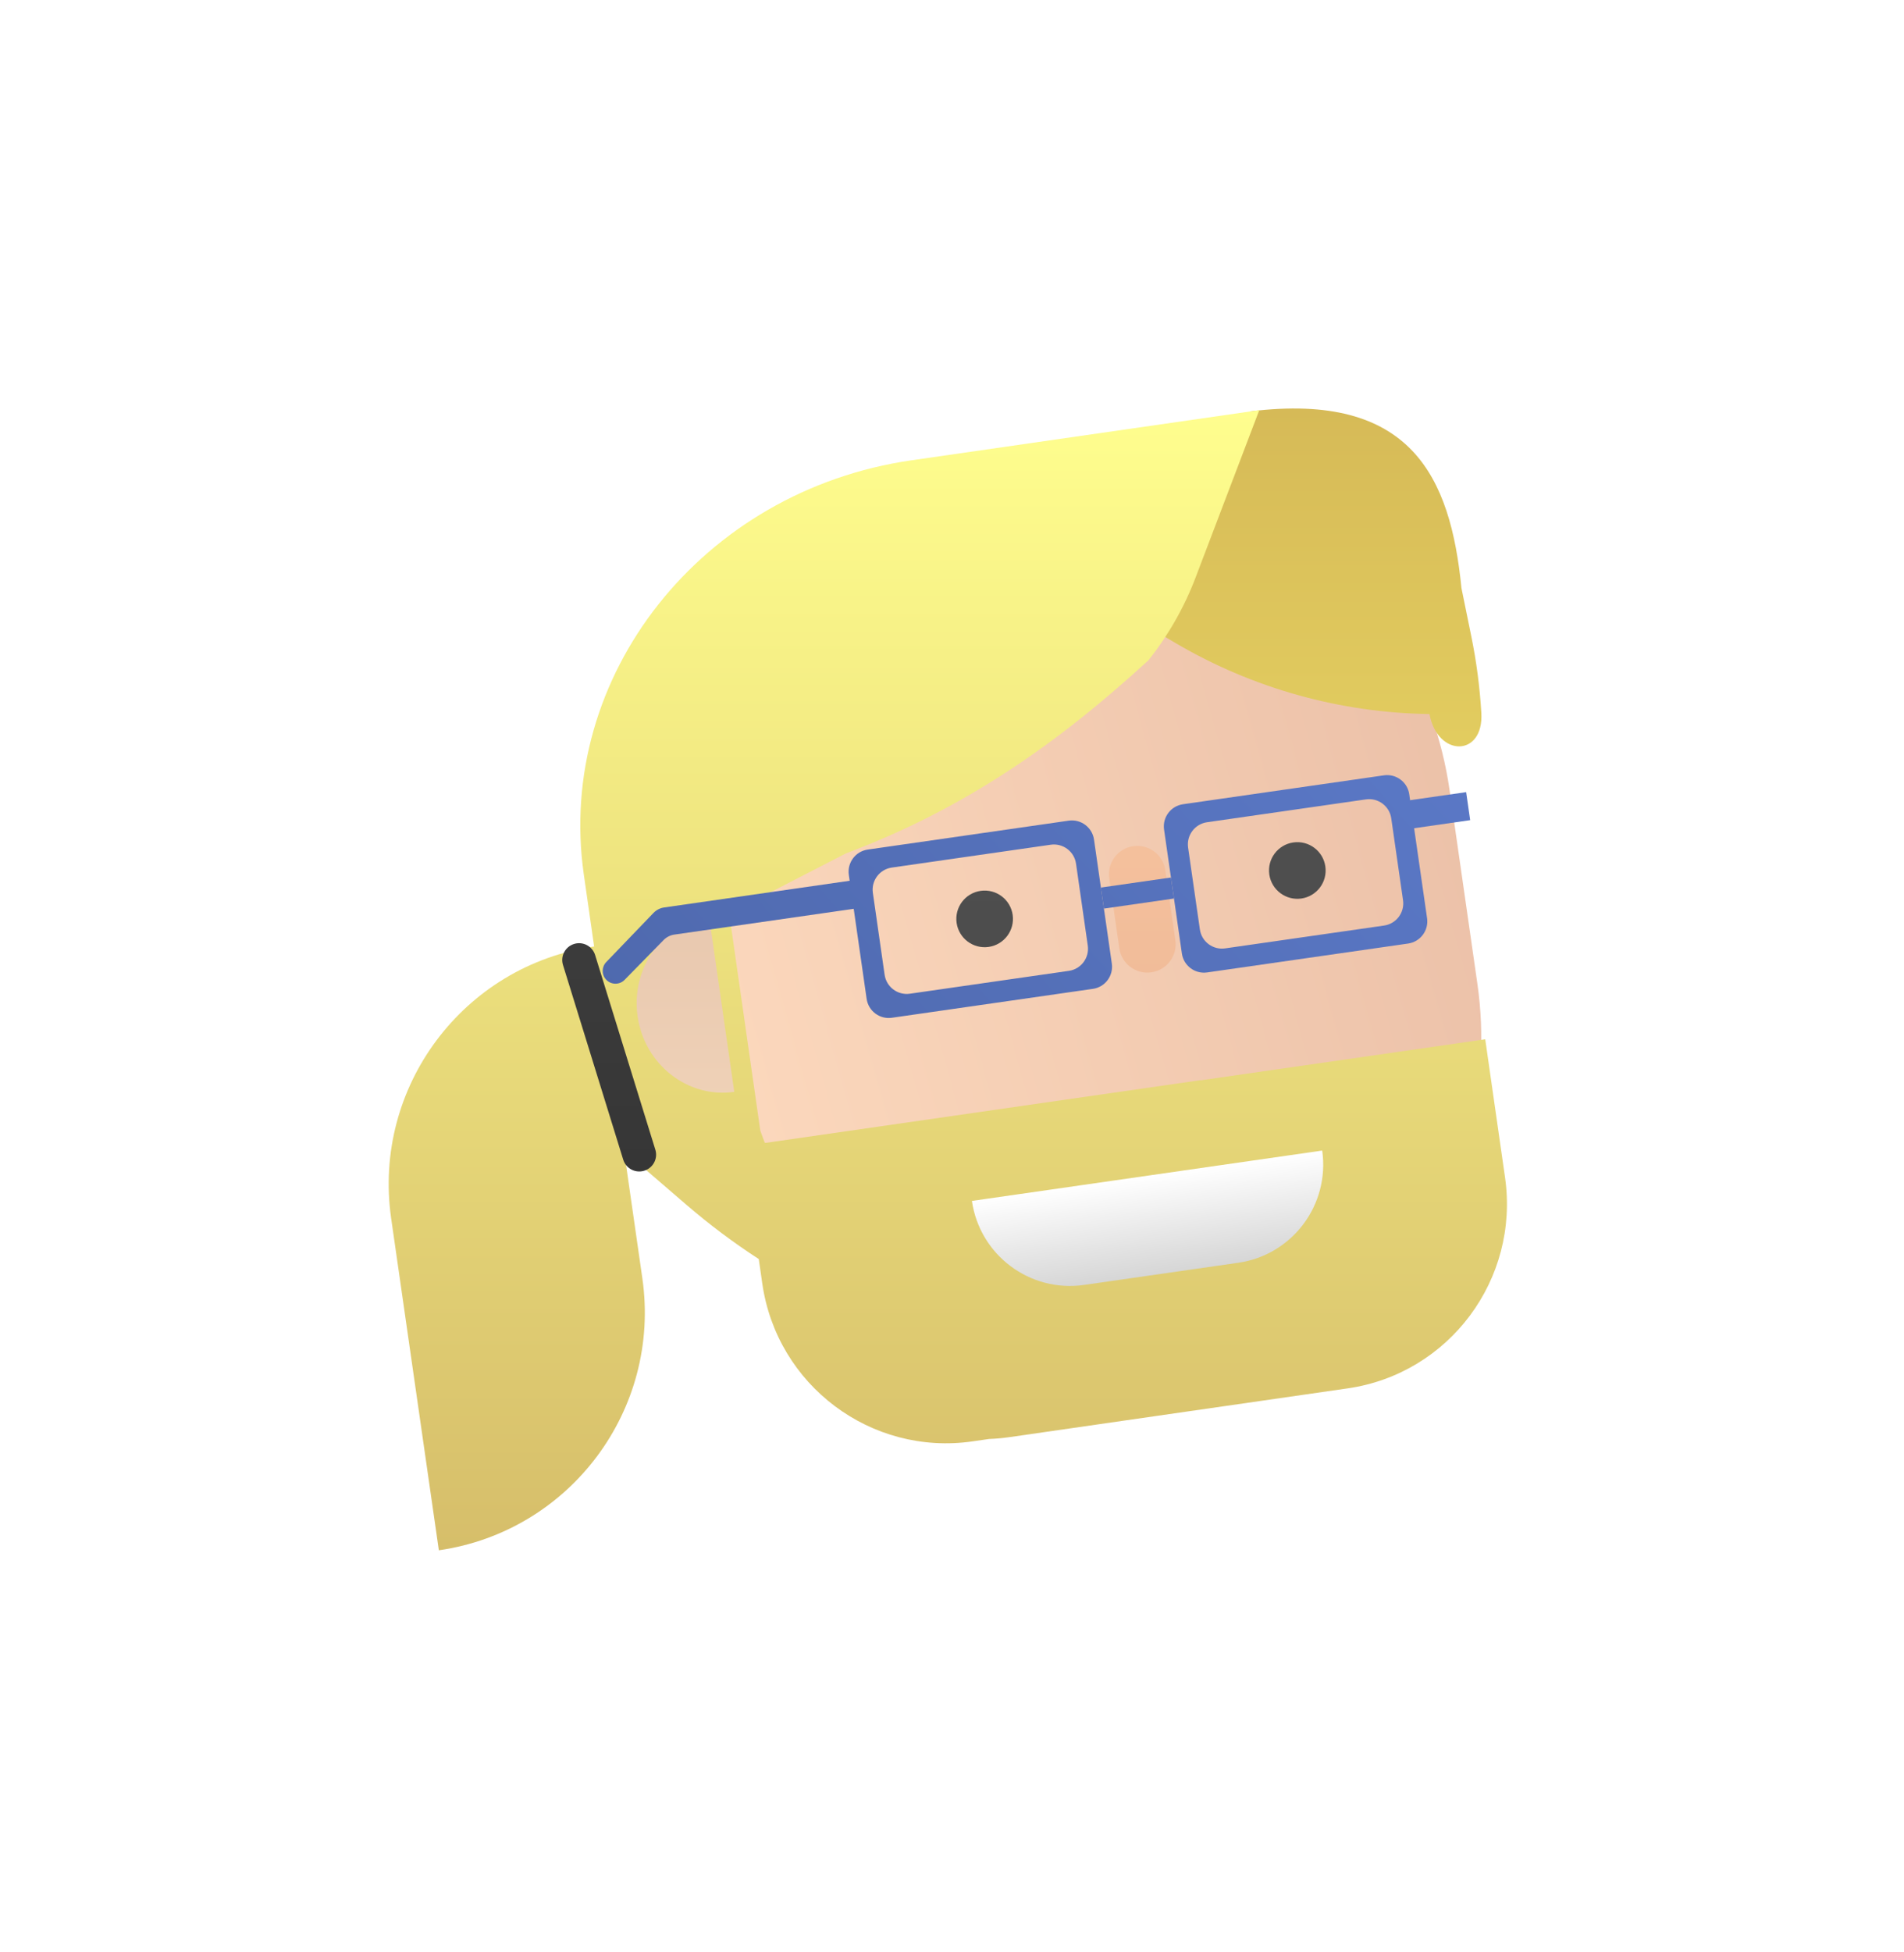 <svg width="80" height="82" viewBox="0 0 80 82" fill="none" xmlns="http://www.w3.org/2000/svg">
<g filter="url(#filter0_dii_102_173)">
<path d="M29.605 29.562C28.363 20.919 34.363 12.905 43.006 11.663C51.649 10.421 59.662 16.42 60.905 25.063L62.075 33.206C63.317 41.849 57.318 49.863 48.675 51.105C40.031 52.347 32.018 46.348 30.776 37.705L29.605 29.562Z" fill="url(#paint0_linear_102_173)"/>
<path d="M52.528 9.167C59.297 8.329 60.944 11.922 61.406 16.591L61.819 18.612C62.037 19.677 62.177 20.752 62.241 21.831C62.35 23.687 60.399 23.706 60.063 21.878V21.878C56.314 21.827 52.644 20.803 49.41 18.906L48.602 18.432L52.528 9.167Z" fill="url(#paint1_linear_102_173)"/>
<path d="M16.435 43.059C15.643 37.544 19.471 32.43 24.986 31.637L26.99 45.579C27.782 51.094 23.954 56.207 18.439 57L16.435 43.059Z" fill="url(#paint2_linear_102_173)"/>
<path d="M24.53 28.618C23.335 20.278 29.501 12.489 38.303 11.22L52.911 9.114L50.232 16.151C49.76 17.392 49.094 18.561 48.256 19.618C44.383 23.172 40.451 25.889 35.548 27.728L31.035 30.052C30.798 30.174 30.664 30.434 30.702 30.698L31.946 39.378L32.117 39.842L32.147 39.892L50.44 37.255L50.44 37.263L62.405 35.538L63.237 41.341C63.85 45.619 60.889 49.586 56.623 50.2L42.407 52.249C42.122 52.29 41.84 52.315 41.559 52.325L40.862 52.426C36.596 53.04 32.641 50.071 32.028 45.793L31.881 44.768C30.822 44.081 29.809 43.322 28.849 42.496L26.414 40.399C26.27 40.276 26.177 40.105 26.15 39.917L24.53 28.618Z" fill="url(#paint3_linear_102_173)"/>
<path d="M23.655 32.417C23.539 32.045 23.748 31.649 24.121 31.534C24.494 31.418 24.89 31.627 25.005 32L27.535 40.174C27.651 40.547 27.442 40.943 27.069 41.058C26.696 41.174 26.3 40.965 26.185 40.592L23.655 32.417Z" fill="url(#paint4_linear_102_173)"/>
<path d="M26.79 34.573C27.082 36.605 28.9 38.025 30.851 37.745L29.793 30.386C27.843 30.666 26.498 32.541 26.79 34.573Z" fill="url(#paint5_linear_102_173)"/>
<path d="M46.607 28.774C46.513 28.124 46.965 27.521 47.615 27.427C48.265 27.334 48.868 27.785 48.962 28.435L49.385 31.379C49.478 32.029 49.027 32.632 48.376 32.725C47.726 32.819 47.123 32.367 47.03 31.717L46.607 28.774Z" fill="url(#paint6_linear_102_173)"/>
<path fill-rule="evenodd" clip-rule="evenodd" d="M36.46 27.57C35.947 27.643 35.591 28.119 35.665 28.632L36.413 33.839C36.487 34.352 36.962 34.708 37.475 34.634L45.92 33.42C46.433 33.347 46.789 32.871 46.715 32.358L45.967 27.151C45.893 26.638 45.417 26.282 44.904 26.356L36.46 27.57ZM37.47 28.326C36.957 28.399 36.601 28.875 36.675 29.388L37.169 32.829C37.243 33.342 37.719 33.698 38.232 33.624L44.91 32.664C45.423 32.59 45.779 32.115 45.705 31.602L45.211 28.161C45.137 27.648 44.661 27.292 44.148 27.366L37.47 28.326Z" fill="url(#paint7_linear_102_173)"/>
<path fill-rule="evenodd" clip-rule="evenodd" d="M49.706 25.666C49.193 25.74 48.837 26.215 48.91 26.728L49.659 31.935C49.732 32.448 50.208 32.804 50.721 32.73L59.165 31.517C59.678 31.443 60.035 30.967 59.961 30.454L59.212 25.248C59.139 24.735 58.663 24.379 58.15 24.452L49.706 25.666ZM50.716 26.422C50.203 26.496 49.847 26.971 49.92 27.485L50.415 30.925C50.489 31.438 50.964 31.794 51.477 31.72L58.155 30.761C58.668 30.687 59.025 30.211 58.951 29.698L58.456 26.258C58.383 25.745 57.907 25.389 57.394 25.462L50.716 26.422Z" fill="url(#paint8_linear_102_173)"/>
<path d="M46.256 29.166L49.2 28.743L49.327 29.626L46.383 30.049L46.256 29.166Z" fill="url(#paint9_linear_102_173)"/>
<path d="M58.954 25.538L61.603 25.158L61.772 26.335L59.123 26.716L58.954 25.538Z" fill="url(#paint10_linear_102_173)"/>
<path d="M25.46 33.025C25.272 32.815 25.278 32.497 25.473 32.294L27.455 30.233C27.576 30.107 27.735 30.025 27.907 30.001L35.995 28.838L36.164 30.016L28.332 31.141C28.162 31.166 28.005 31.245 27.884 31.368L26.244 33.042C26.027 33.264 25.667 33.256 25.46 33.025Z" fill="url(#paint11_linear_102_173)"/>
<path d="M42.549 30.312C42.642 30.962 42.191 31.565 41.541 31.659C40.891 31.752 40.288 31.301 40.194 30.651C40.101 30 40.552 29.398 41.202 29.304C41.853 29.211 42.456 29.662 42.549 30.312Z" fill="url(#paint12_linear_102_173)"/>
<path d="M55.687 28.279C55.781 28.929 55.329 29.532 54.679 29.626C54.029 29.719 53.426 29.268 53.332 28.617C53.239 27.967 53.69 27.364 54.34 27.271C54.991 27.177 55.594 27.629 55.687 28.279Z" fill="url(#paint13_linear_102_173)"/>
<path d="M40.837 42.327L55.554 40.212C55.881 42.488 54.301 44.598 52.025 44.925L45.55 45.855C43.274 46.183 41.164 44.603 40.837 42.327Z" fill="url(#paint14_linear_102_173)"/>
</g>
<defs>
<filter id="filter0_dii_102_173" x="0.107" y="0.933" width="79.434" height="80.403" filterUnits="userSpaceOnUse" color-interpolation-filters="sRGB">
<feFlood flood-opacity="0" result="BackgroundImageFix"/>
<feColorMatrix in="SourceAlpha" type="matrix" values="0 0 0 0 0 0 0 0 0 0 0 0 0 0 0 0 0 0 127 0" result="hardAlpha"/>
<feOffset dy="8.112"/>
<feGaussianBlur stdDeviation="8.112"/>
<feColorMatrix type="matrix" values="0 0 0 0 0.2 0 0 0 0 0.2 0 0 0 0 0.2 0 0 0 0.25 0"/>
<feBlend mode="normal" in2="BackgroundImageFix" result="effect1_dropShadow_102_173"/>
<feBlend mode="normal" in="SourceGraphic" in2="effect1_dropShadow_102_173" result="shape"/>
<feColorMatrix in="SourceAlpha" type="matrix" values="0 0 0 0 0 0 0 0 0 0 0 0 0 0 0 0 0 0 127 0" result="hardAlpha"/>
<feOffset dy="2.704"/>
<feGaussianBlur stdDeviation="1.352"/>
<feComposite in2="hardAlpha" operator="arithmetic" k2="-1" k3="1"/>
<feColorMatrix type="matrix" values="0 0 0 0 1 0 0 0 0 1 0 0 0 0 1 0 0 0 1 0"/>
<feBlend mode="normal" in2="shape" result="effect2_innerShadow_102_173"/>
<feColorMatrix in="SourceAlpha" type="matrix" values="0 0 0 0 0 0 0 0 0 0 0 0 0 0 0 0 0 0 127 0" result="hardAlpha"/>
<feOffset dy="-2.704"/>
<feGaussianBlur stdDeviation="1.352"/>
<feComposite in2="hardAlpha" operator="arithmetic" k2="-1" k3="1"/>
<feColorMatrix type="matrix" values="0 0 0 0 0.8 0 0 0 0 0.8 0 0 0 0 0.8 0 0 0 1 0"/>
<feBlend mode="normal" in2="effect2_innerShadow_102_173" result="effect3_innerShadow_102_173"/>
</filter>
<linearGradient id="paint0_linear_102_173" x1="66.223" y1="19.388" x2="20.919" y2="32.116" gradientUnits="userSpaceOnUse">
<stop stop-color="#E9BDA5"/>
<stop offset="1" stop-color="#FFDDC1"/>
</linearGradient>
<linearGradient id="paint1_linear_102_173" x1="39.824" y1="9.045" x2="39.824" y2="57" gradientUnits="userSpaceOnUse">
<stop stop-color="#D6BA57"/>
<stop offset="1" stop-color="#FFF873"/>
</linearGradient>
<linearGradient id="paint2_linear_102_173" x1="39.824" y1="9.045" x2="39.824" y2="57" gradientUnits="userSpaceOnUse">
<stop stop-color="#FFFE8E"/>
<stop offset="1" stop-color="#D6BE6A"/>
</linearGradient>
<linearGradient id="paint3_linear_102_173" x1="39.824" y1="9.045" x2="39.824" y2="57" gradientUnits="userSpaceOnUse">
<stop stop-color="#FFFE8E"/>
<stop offset="1" stop-color="#D6BE6A"/>
</linearGradient>
<linearGradient id="paint4_linear_102_173" x1="39.824" y1="9.045" x2="39.824" y2="57" gradientUnits="userSpaceOnUse">
<stop stop-color="#484848"/>
<stop offset="1" stop-color="#2D2D2D"/>
</linearGradient>
<linearGradient id="paint5_linear_102_173" x1="39.824" y1="9.045" x2="39.824" y2="57" gradientUnits="userSpaceOnUse">
<stop stop-color="#D6AE98"/>
<stop offset="1" stop-color="#FFE8CB"/>
</linearGradient>
<linearGradient id="paint6_linear_102_173" x1="39.824" y1="9.045" x2="39.824" y2="57" gradientUnits="userSpaceOnUse">
<stop stop-color="#FFCEA8"/>
<stop offset="1" stop-color="#E3AA8A"/>
</linearGradient>
<linearGradient id="paint7_linear_102_173" x1="58" y1="3.018" x2="22.446" y2="34.384" gradientUnits="userSpaceOnUse">
<stop stop-color="#5E7DCE"/>
<stop offset="1" stop-color="#4E68AC"/>
</linearGradient>
<linearGradient id="paint8_linear_102_173" x1="58" y1="3.018" x2="22.446" y2="34.384" gradientUnits="userSpaceOnUse">
<stop stop-color="#5E7DCE"/>
<stop offset="1" stop-color="#4E68AC"/>
</linearGradient>
<linearGradient id="paint9_linear_102_173" x1="58" y1="3.018" x2="22.446" y2="34.384" gradientUnits="userSpaceOnUse">
<stop stop-color="#5E7DCE"/>
<stop offset="1" stop-color="#4E68AC"/>
</linearGradient>
<linearGradient id="paint10_linear_102_173" x1="58" y1="3.018" x2="22.446" y2="34.384" gradientUnits="userSpaceOnUse">
<stop stop-color="#5E7DCE"/>
<stop offset="1" stop-color="#4E68AC"/>
</linearGradient>
<linearGradient id="paint11_linear_102_173" x1="58" y1="3.018" x2="22.446" y2="34.384" gradientUnits="userSpaceOnUse">
<stop stop-color="#5E7DCE"/>
<stop offset="1" stop-color="#4E68AC"/>
</linearGradient>
<linearGradient id="paint12_linear_102_173" x1="39.824" y1="9.045" x2="39.824" y2="57" gradientUnits="userSpaceOnUse">
<stop stop-color="#575757"/>
<stop offset="1" stop-color="#414141"/>
</linearGradient>
<linearGradient id="paint13_linear_102_173" x1="39.824" y1="9.045" x2="39.824" y2="57" gradientUnits="userSpaceOnUse">
<stop stop-color="#575757"/>
<stop offset="1" stop-color="#414141"/>
</linearGradient>
<linearGradient id="paint14_linear_102_173" x1="48.195" y1="41.269" x2="48.787" y2="45.39" gradientUnits="userSpaceOnUse">
<stop stop-color="white"/>
<stop offset="1" stop-color="#D6D6D6"/>
</linearGradient>
</defs>
</svg>
